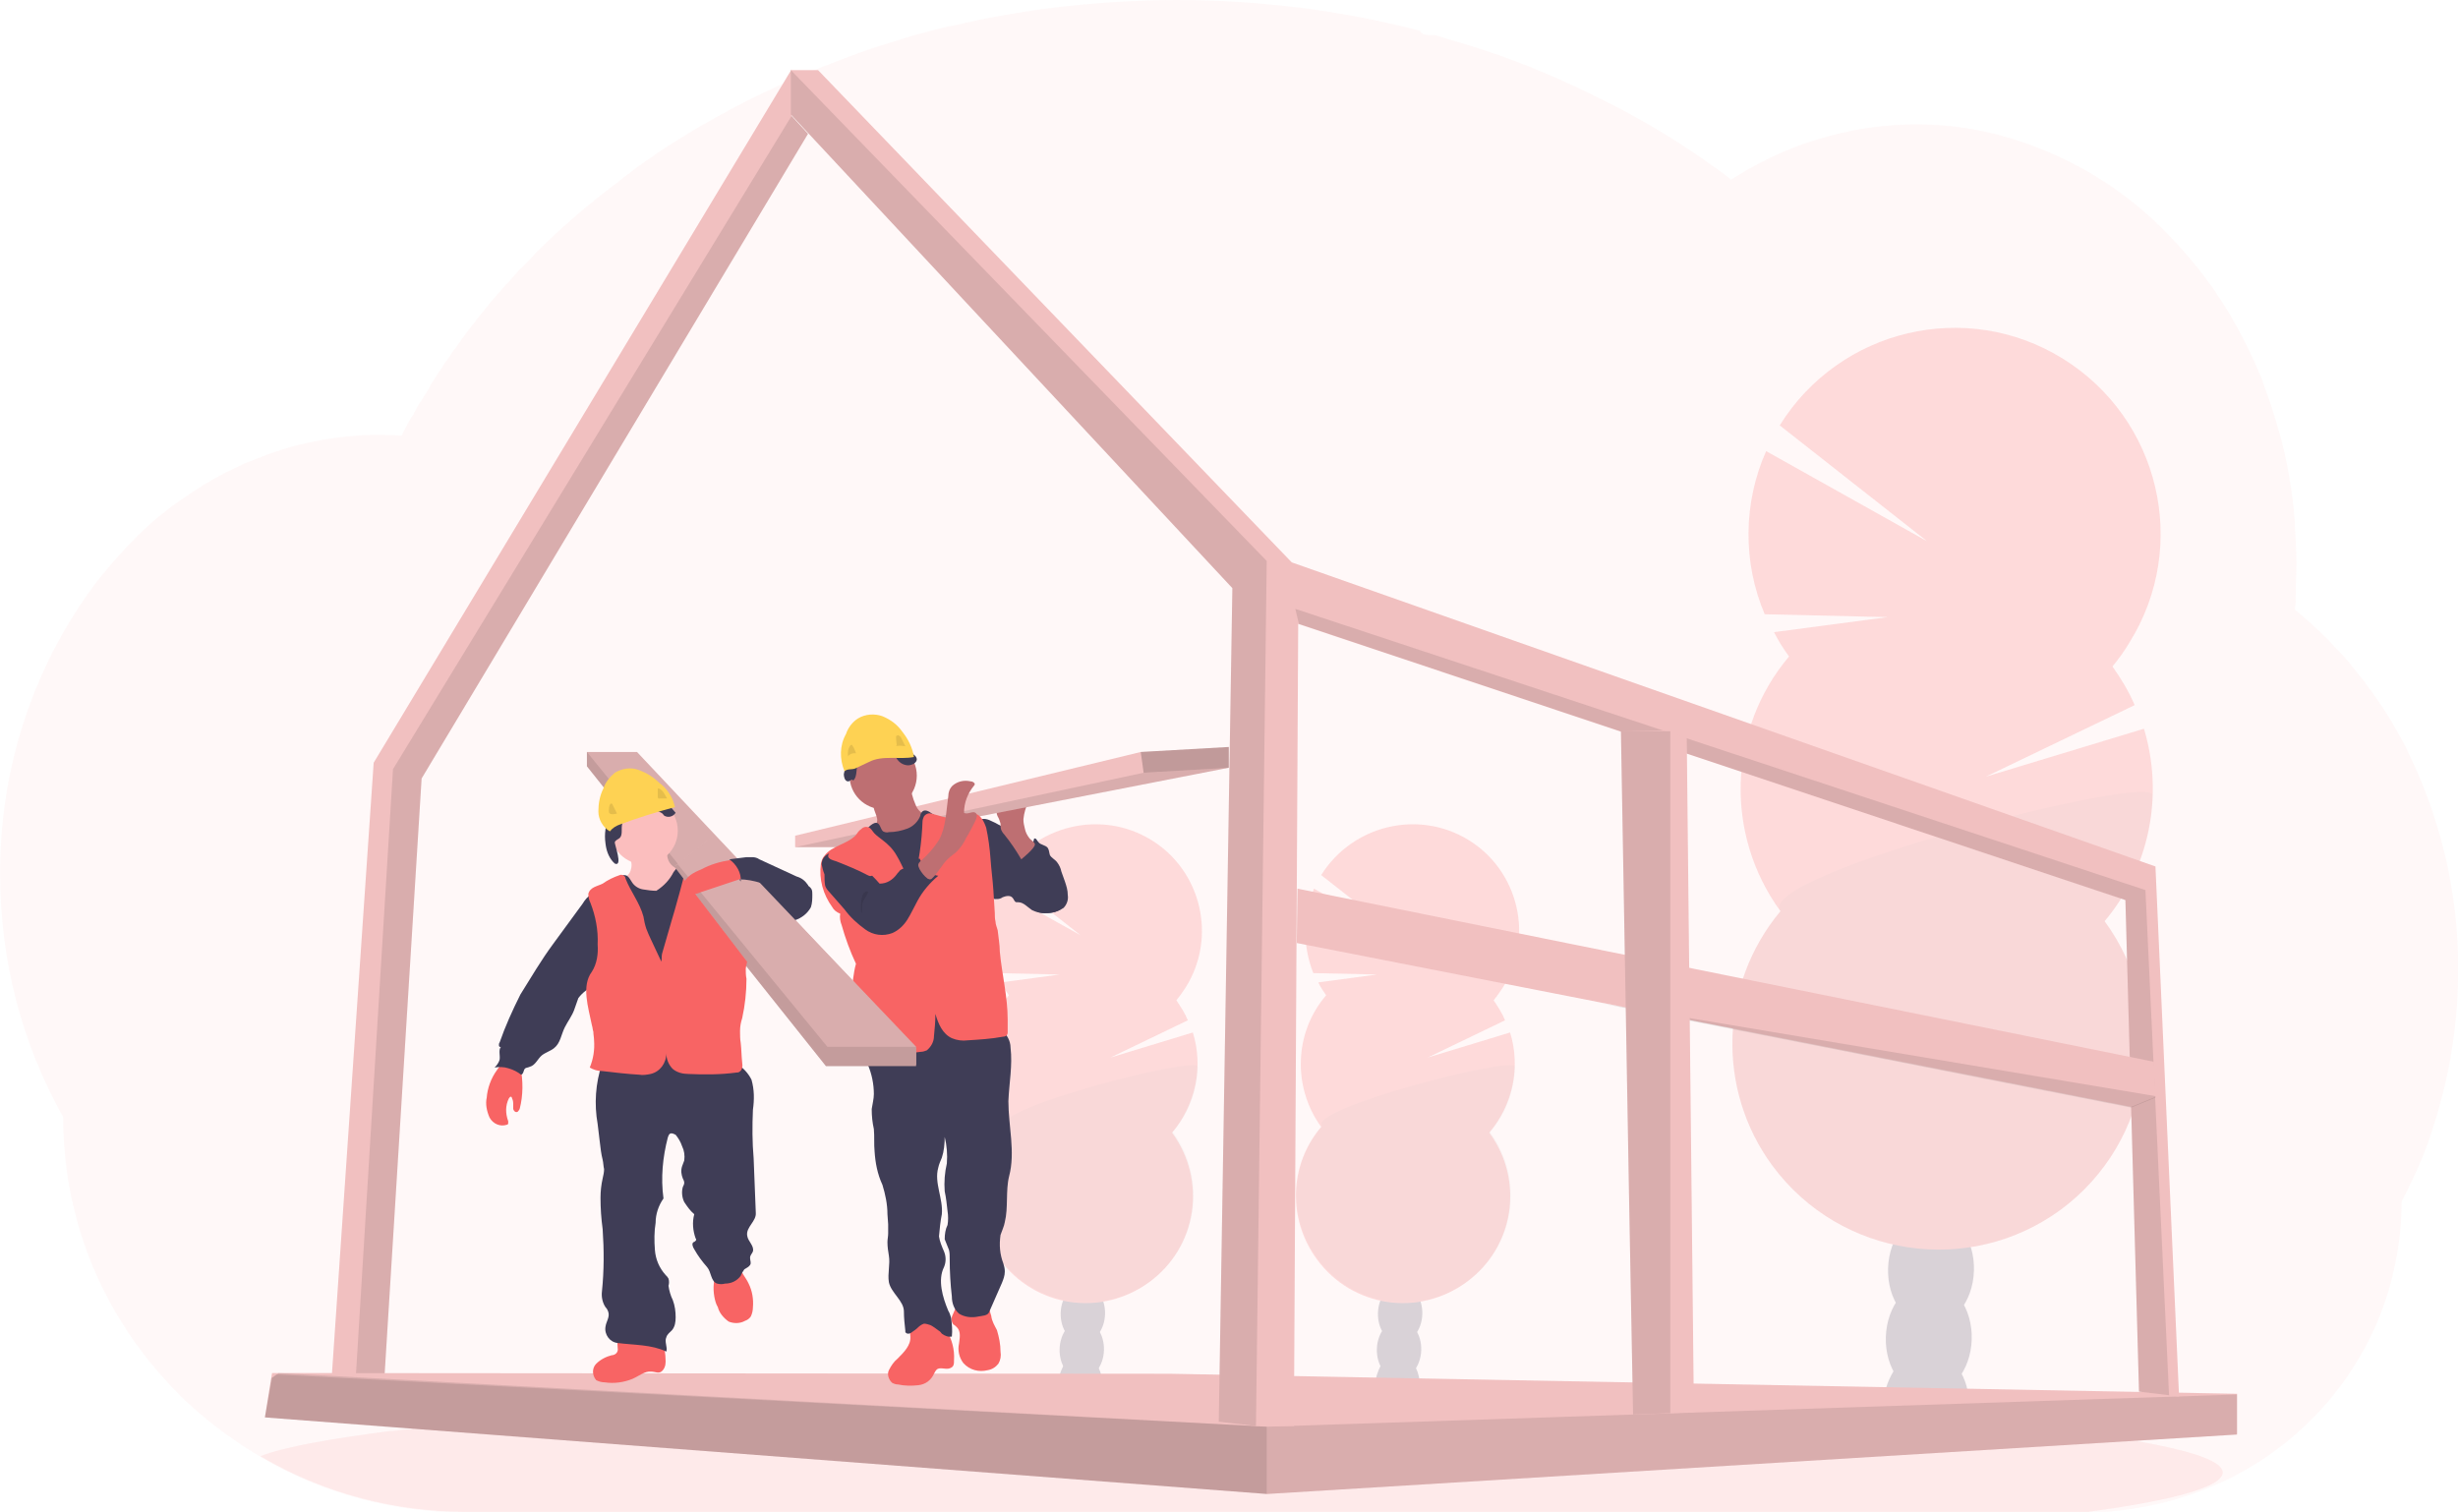 <?xml version="1.0" encoding="utf-8"?>
<!-- Generator: Adobe Illustrator 25.0.1, SVG Export Plug-In . SVG Version: 6.00 Build 0)  -->
<svg version="1.1" id="Camada_1" xmlns="http://www.w3.org/2000/svg" xmlns:xlink="http://www.w3.org/1999/xlink" x="0px" y="0px"
	 viewBox="0 0 343.5 211.3" style="enable-background:new 0 0 343.5 211.3;" xml:space="preserve">
<style type="text/css">
	.st0{opacity:5.000000e-02;fill:#F86464;enable-background:new    ;}
	.st1{opacity:0.1;fill:#F86464;enable-background:new    ;}
	.st2{opacity:0.2;}
	.st3{fill:#3F3D56;}
	.st4{fill:#F86464;}
	.st5{opacity:0.1;enable-background:new    ;}
	.st6{fill:#F1C0C0;}
	.st7{fill:#BE6F72;}
	.st8{opacity:0.2;enable-background:new    ;}
	.st9{fill:#FED253;}
	.st10{fill:#FBBEBE;}
</style>
<g id="Grupo_1982" transform="translate(0.02 0)">
	<path id="Caminho_5221" class="st0" d="M343.5,135.7c0,5.7-0.7,11.4-2.1,17c-0.5,1.9-1,3.7-1.6,5.5c-0.7,2.2-1.6,4.4-2.6,6.5
		c-0.5,1.1-1,2.1-1.6,3.2c0,5.9-1.2,11.7-3.5,17.1c-4.2,9.7-11.8,17.5-21.3,22c-6,2.8-12.5,4.3-19.1,4.4H65.2
		c-10.1,0-20-2.6-28.7-7.7l-0.1-0.1c-1.2-0.7-2.5-1.5-3.6-2.3c-2.7-1.8-5.2-3.9-7.5-6.1c-3.1-3.1-5.9-6.5-8.2-10.2
		c-5.5-8.7-8.3-18.7-8.3-28.9c-5.8-10.3-8.8-22-8.8-33.8c-0.1-14.8,4.6-29.2,13.5-41c1.8-2.3,3.7-4.4,5.7-6.4c2-2,4.2-3.8,6.6-5.4
		c1.9-1.3,3.8-2.5,5.8-3.5c0.8-0.4,1.7-0.8,2.5-1.2c0.8-0.3,1.5-0.6,2.3-0.9c0.9-0.4,1.9-0.7,2.8-1c1-0.3,1.9-0.6,2.8-0.8
		c1.4-0.3,2.7-0.6,4.2-0.8c1.2-0.2,2.3-0.3,3.5-0.4c0.9-0.1,1.9-0.1,2.8-0.1h0.5c1,0,2.1,0,3.1,0.1c0.1-0.2,0.2-0.4,0.3-0.6
		c0.4-0.8,0.8-1.6,1.3-2.3c0,0,0,0,0,0c0.1-0.1,0.1-0.3,0.2-0.4c0.3-0.6,0.7-1.2,1.1-1.8c0.2-0.3,0.3-0.6,0.5-0.8
		c0-0.1,0.1-0.1,0.1-0.2c0.2-0.3,0.4-0.6,0.5-0.9c0.9-1.4,1.8-2.9,2.8-4.2l0.2-0.4c0.2-0.2,0.3-0.4,0.5-0.6c0.4-0.6,0.8-1.1,1.2-1.7
		c0.3-0.4,0.6-0.8,0.9-1.2c0.8-1,1.5-1.9,2.3-2.9c0.8-1,1.6-1.9,2.5-2.9c0.1-0.1,0.2-0.3,0.4-0.4l1.2-1.4l0,0
		c0.1-0.1,0.1-0.1,0.2-0.2l0,0c0.1-0.2,0.3-0.3,0.5-0.5c0.7-0.7,1.4-1.4,2-2.1c3.5-3.5,7.2-6.7,11.2-9.7c0.2-0.1,0.3-0.2,0.5-0.4
		c0.7-0.6,1.5-1.1,2.2-1.7c4.1-3,8.5-5.7,13-8.1c0.3-0.2,0.6-0.3,0.9-0.5c4-2.1,8.2-4,12.4-5.7c2.3-0.9,4.7-1.8,7-2.6
		c1.6-0.5,3.2-1,4.8-1.5c2.5-0.7,5-1.4,7.6-1.9c7.5-1.7,15.1-2.7,22.8-3.1c2.3-0.1,4.7-0.2,7.1-0.2c11.5,0,23,1.4,34.1,4.3
		c0.2,0.4,0.6,0.6,1.1,0.6h1c0.4,0.1,0.8,0.2,1.3,0.4c2.4,0.7,4.7,1.4,7,2.2l0.6,0.2c5.7,2,11.2,4.5,16.6,7.3
		c4.8,2.5,9.5,5.4,13.9,8.6c0.7,0.5,1.4,1,2,1.5c0.8-0.5,1.6-1,2.5-1.5c3.2-1.8,6.6-3.3,10.2-4.3c7.4-2.2,15.3-2.5,22.8-0.9
		c9.8,2.2,18.7,7.2,25.6,14.4c2.9,3,5.5,6.2,7.7,9.7c0.2,0.3,0.3,0.5,0.5,0.8c1.9,3.1,3.5,6.4,4.9,9.7c0,0.1,0.1,0.2,0.1,0.4
		c1.2,3.2,2.2,6.4,3,9.7c0,0.2,0.1,0.3,0.1,0.5c0.7,3.2,1.2,6.5,1.4,9.7c0,0.1,0,0.2,0,0.4c0.1,1.7,0.2,3.4,0.2,5.1
		c0,1.5-0.1,3.1-0.1,4.6c0,0.2,0,0.3,0,0.5c0,0.4-0.1,0.9-0.1,1.3c2.2,1.8,4.3,3.8,6.2,5.9c0.9,0.9,1.7,1.9,2.5,2.9
		c2.4,3,4.6,6.3,6.4,9.7C340.9,113.6,343.6,124.6,343.5,135.7z"/>
	<path id="Caminho_5222" class="st1" d="M310.6,205.8c0,2-6.9,3.9-18.8,5.5H65.2c-10.1,0-20-2.6-28.7-7.7l-0.1-0.1
		c3.4-1.3,9.7-2.4,18.1-3.5l0,0l0.4,0c3.8-0.5,8-0.9,12.7-1.3c0.1,0,0.2,0,0.4,0l0,0c3.7-0.3,7.6-0.6,11.7-0.9c0.1,0,0.3,0,0.4,0
		c1.6-0.1,3.2-0.2,4.9-0.3l0,0l0.6,0c12.1-0.8,25.9-1.4,40.8-1.8h0c2.1-0.1,4.2-0.1,6.3-0.2c2.4-0.1,4.8-0.1,7.2-0.1
		c1.9,0,3.7-0.1,5.6-0.1h0c8.5-0.1,17.3-0.2,26.3-0.2c22.2,0,43.3,0.4,61.9,1.1h0.1c2.9,0.1,5.7,0.2,8.4,0.4l2.3,0.1
		c3.1,0.1,6.1,0.3,9,0.5l0,0C288.1,199.1,310.6,202.2,310.6,205.8z"/>
	<g id="Grupo_1979" transform="translate(181.21 115.202)" class="st2">
		<path id="Caminho_5223" class="st3" d="M17.2,78.5c0,0.3,0,0.6-0.1,0.9c-2-0.3-4.1-0.6-6.1-0.9v-0.3c0-0.9,0.3-1.7,0.7-2.5
			c0.7-1.3,2.3-1.9,3.6-1.2c0.6,0.3,1.1,0.8,1.3,1.4C17,76.7,17.2,77.6,17.2,78.5z"/>
		
			<ellipse id="Elipse_436" transform="matrix(3.158516e-02 -1 1 3.158516e-02 -59.565 85.3)" class="st3" cx="14.2" cy="73.4" rx="4.1" ry="3.1"/>
		
			<ellipse id="Elipse_437" transform="matrix(3.158516e-02 -1 1 3.158516e-02 -54.42 80.623)" class="st3" cx="14.4" cy="68.4" rx="4.1" ry="3.1"/>
		
			<ellipse id="Elipse_438" transform="matrix(3.158516e-02 -1 1 3.158516e-02 -49.277 75.944)" class="st3" cx="14.6" cy="63.4" rx="4.1" ry="3.1"/>
		
			<ellipse id="Elipse_439" transform="matrix(3.158516e-02 -1 1 3.158516e-02 -44.135 71.264)" class="st3" cx="14.7" cy="58.4" rx="4.1" ry="3.1"/>
		<path id="Caminho_5224" class="st4" d="M4.1,23.9c-0.4-0.6-0.8-1.1-1.1-1.8l8.2-1.1l-8.9-0.2C0.8,17,0.8,12.7,2.4,9l11.7,6.5
			L3.4,7.1C7.8,0.1,17-2.1,24,2.2c7,4.3,9.2,13.6,4.8,20.6c-0.4,0.6-0.8,1.2-1.3,1.8c0.6,0.9,1.2,1.8,1.6,2.8l-10.8,5.2l11.5-3.5
			c1.5,4.8,0.4,10.1-2.9,14c4.9,6.7,3.5,16-3.2,20.9c-6.7,4.9-16,3.5-20.9-3.2c-4.1-5.6-3.9-13.2,0.6-18.5
			C-0.6,36.8-0.4,29.1,4.1,23.9L4.1,23.9z"/>
		<path id="Caminho_5225" class="st5" d="M30.5,33.9c-0.1,3.4-1.3,6.6-3.5,9.1c4.9,6.7,3.5,16-3.2,20.9c-6.7,4.9-16,3.5-20.9-3.2
			c-4.1-5.6-3.9-13.2,0.6-18.5C1.6,39.7,30.5,32.3,30.5,33.9z"/>
	</g>
	<g id="Grupo_1980" transform="translate(136.877 115.202)" class="st2">
		<path id="Caminho_5226" class="st3" d="M17.2,78.5c0,0.3,0,0.6-0.1,0.9c-2-0.3-4.1-0.6-6.1-0.9v-0.3c0-0.9,0.3-1.7,0.7-2.5
			c0.7-1.3,2.3-1.9,3.6-1.2c0.6,0.3,1.1,0.8,1.3,1.4C17,76.7,17.2,77.6,17.2,78.5z"/>
		
			<ellipse id="Elipse_440" transform="matrix(3.158516e-02 -1 1 3.158516e-02 -59.569 85.298)" class="st3" cx="14.2" cy="73.4" rx="4.1" ry="3.1"/>
		
			<ellipse id="Elipse_441" transform="matrix(3.158516e-02 -1 1 3.158516e-02 -54.424 80.621)" class="st3" cx="14.4" cy="68.4" rx="4.1" ry="3.1"/>
		
			<ellipse id="Elipse_442" transform="matrix(3.158516e-02 -1 1 3.158516e-02 -49.282 75.941)" class="st3" cx="14.5" cy="63.4" rx="4.1" ry="3.1"/>
		
			<ellipse id="Elipse_443" transform="matrix(3.158516e-02 -1 1 3.158516e-02 -44.14 71.262)" class="st3" cx="14.7" cy="58.4" rx="4.1" ry="3.1"/>
		<path id="Caminho_5227" class="st4" d="M4.1,23.9c-0.4-0.6-0.8-1.1-1.1-1.8l8.2-1.1l-8.9-0.2C0.8,17,0.8,12.7,2.4,9l11.7,6.5
			L3.4,7.1C7.8,0.1,17-2.1,24,2.2c7,4.3,9.2,13.6,4.8,20.6c-0.4,0.6-0.8,1.2-1.3,1.8c0.6,0.9,1.2,1.8,1.6,2.8l-10.8,5.2l11.5-3.5
			c1.5,4.8,0.4,10.1-2.9,14c4.9,6.7,3.5,16-3.2,20.9c-6.7,4.9-16,3.5-20.9-3.2c-4.1-5.6-3.9-13.2,0.6-18.5
			C-0.6,36.8-0.4,29.1,4.1,23.9L4.1,23.9z"/>
		<path id="Caminho_5228" class="st5" d="M30.5,33.9c-0.1,3.4-1.3,6.6-3.5,9.1c4.9,6.7,3.5,16-3.2,20.9c-6.7,4.9-16,3.5-20.9-3.2
			c-4.1-5.6-3.9-13.2,0.6-18.5C1.6,39.7,30.5,32.3,30.5,33.9z"/>
	</g>
	<g id="Grupo_1981" transform="translate(242.093 45.85)" class="st2">
		<path id="Caminho_5229" class="st3" d="M33.1,151c0,0.6-0.1,1.2-0.2,1.8c-3.9-0.6-7.8-1.2-11.8-1.7v-0.5c0-1.7,0.5-3.3,1.4-4.8
			c1.3-2.6,4.4-3.7,7-2.4c1.1,0.6,2,1.5,2.5,2.7C32.8,147.6,33.1,149.3,33.1,151L33.1,151z"/>
		
			<ellipse id="Elipse_444" transform="matrix(3.158516e-02 -1 1 3.158516e-02 -114.636 164.126)" class="st3" cx="27.4" cy="141.2" rx="7.9" ry="6"/>
		
			<ellipse id="Elipse_445" transform="matrix(3.158516e-02 -1 1 3.158516e-02 -104.734 155.12)" class="st3" cx="27.7" cy="131.6" rx="7.9" ry="6"/>
		
			<ellipse id="Elipse_446" transform="matrix(3.158516e-02 -1 1 3.158516e-02 -94.828 146.117)" class="st3" cx="28" cy="122" rx="7.9" ry="6"/>
		
			<ellipse id="Elipse_447" transform="matrix(2.998030e-02 -1 1 2.998030e-02 -84.8 136.53)" class="st3" cx="27.9" cy="112" rx="7.9" ry="6"/>
		<path id="Caminho_5230" class="st4" d="M7.9,45.9c-0.8-1.1-1.5-2.2-2.1-3.4l15.9-2.1L4.5,40c-3.1-7.3-3-15.6,0.2-22.8l22.5,12.6
			L6.6,13.6C15,0.1,32.7-4.1,46.2,4.3c13.5,8.4,17.7,26.1,9.3,39.6c-0.7,1.2-1.5,2.3-2.4,3.4c1.2,1.7,2.3,3.5,3.1,5.4l-20.8,10
			L57.5,56c2.8,9.3,0.8,19.4-5.5,26.9c9.4,12.8,6.7,30.8-6.1,40.3c-12.8,9.4-30.8,6.7-40.3-6.1c-7.9-10.7-7.4-25.4,1.1-35.6
			C-1.1,70.8-0.7,56.1,7.9,45.9L7.9,45.9z"/>
		<path id="Caminho_5231" class="st5" d="M58.7,65.3C58.5,71.8,56.1,78,52,82.9c9.4,12.8,6.7,30.8-6.1,40.3
			c-12.8,9.4-30.8,6.7-40.3-6.1c-7.9-10.7-7.4-25.4,1.1-35.6C3,76.4,58.8,62.1,58.7,65.3z"/>
	</g>
	<path id="Caminho_5232" class="st6" d="M46,197.4l3.1,0h4.3l5.5-88.6l54-90.1l-2.3-2.5V9.7l-58.4,96.9L46,197.4z"/>
	<path id="Caminho_5233" class="st5" d="M49.4,197.4h4l5.5-88.6l54-90.1l-2.3-2.5l-55.7,91.3L49.4,197.4z"/>
	<path id="Caminho_5234" class="st6" d="M37,198.1l140,10.7l0.1,0l135.4-8.3l0.1,0v-5.7L163.4,192l-124.5-0.1H38l-0.1,0.6L37,198.1z
		"/>
	<path id="Caminho_5235" class="st5" d="M37,198.1l140,10.7l0.1,0l135.4-8.3l0.1-0.1v-5.5h-0.1L177,199.4l-138.1-7.5h0l-0.2,0.2
		l-0.7,0.5L37,198.1z"/>
	<path id="Caminho_5236" class="st5" d="M37,198.1l140,10.7v-9.4l-138.4-7.3l-0.7,0.5L37,198.1z"/>
	<path id="Caminho_5237" class="st6" d="M110.5,16l61.7,66.2l-1.9,116.5l5.2,0.6l0.1,0h5.2l0.6-112.1L297,125.8l1.9,68.7l4.2,0.5
		l1.4,0.2l-3.3-74.1L180.5,78.6L114.3,9.8h-3.8V16z"/>
	<path id="Caminho_5238" class="st5" d="M181,85.1l0.5,2.1L297,125.8l1.9,68.7l4.2,0.5l-3.3-70.6L181,85.1z"/>
	<path id="Caminho_5239" class="st5" d="M110.5,16l61.7,66.2l-1.9,116.5l5.2,0.6L177,78.4L110.5,9.8V16z"/>
	<path id="Caminho_5240" class="st6" d="M181.2,131.8l42.4,8.3h0l74.2,14.6l3.4-1.4l0-0.2l-0.2-4.7l-119.7-24.2L181.2,131.8z"/>
	<path id="Caminho_5241" class="st5" d="M223.6,140.2l74.2,14.6l3.4-1.4l0-0.2L223.6,140.2z"/>
	<path id="Caminho_5242" class="st6" d="M226.5,102.2l1.1,63.1l0.6,32.4l5.2-0.2l3.3-0.1l-1-94.3l-2.3-0.8l-0.5-0.2L226.5,102.2z"/>
	<path id="Caminho_5243" class="st5" d="M226.5,102.2L226.5,102.2l1.1,63.1l0.6,32.4l5.2-0.2v-95.3H226.5z"/>
	<path id="Caminho_5244" class="st3" d="M144.7,118.4c0.3,0.2,0.6,0.4,0.9,0.6c0.3,0.3,0.6,0.6,0.9,1c1.3,1.6,2.4,3.5,2.3,5.5
		c0,0.6-0.2,1.2-0.6,1.6c-0.6,0.4-1.3,0.5-1.9,0.5c-0.7,0.1-1.5-0.1-2.1-0.4c-0.6-0.4-1.2-1.1-1.9-1.1c-0.1,0-0.2,0-0.3,0
		c-0.3-0.1-0.3-0.4-0.5-0.6c-0.3-0.4-0.9-0.3-1.4-0.1c-0.4,0.3-0.9,0.3-1.4,0.2c-0.3-0.1-0.5-0.4-0.6-0.6c-0.9-1.8-1.5-3.8-1.5-5.9
		c-0.1-1.2-1.1-5.5,1.6-4.5c1.2,0.5,2.3,1.2,3.3,1.9L144.7,118.4z"/>
	<path id="Caminho_5245" class="st3" d="M142.1,118.8c0.5,0.3,1.1,0.3,1.6-0.1c0.4-0.4,0.7-0.9,0.8-1.5c0.3-0.1,0.4,0.3,0.6,0.5
		c0.3,0.4,1,0.4,1.3,0.8c0.2,0.3,0.2,0.7,0.3,1c0.2,0.4,0.7,0.6,1,1c0.3,0.4,0.5,0.8,0.6,1.3l0.5,1.4c0.2,0.6,0.4,1.2,0.4,1.9
		c0.1,0.6-0.1,1.3-0.6,1.8c-1.1,0.7-2.3,0.9-3.5,0.6c-0.8-0.3-1.4-1.1-1.6-1.9c-0.2-0.9-0.3-1.7-0.3-2.6c-0.1-0.8-0.4-1.7-0.7-2.4
		c-0.3-0.6-1-1.5-1-2.2C141.8,118.4,141.9,118.6,142.1,118.8z"/>
	<path id="Caminho_5246" class="st7" d="M143.2,115.8c-0.1-0.4-0.2-0.8-0.2-1.3c0.1-0.9,0.3-1.7,0.8-2.5l-3.3,0.5
		c-0.4,0-0.8,0.2-1.1,0.5c-0.2,0.3-0.2,0.7,0,1.1c0.2,0.3,0.3,0.7,0.4,1c0,0.3,0,0.6,0.1,0.9c0.1,0.2,0.2,0.4,0.4,0.6
		c0.9,1.1,1.7,2.3,2.4,3.5c0,0,2-1.6,1.9-2.1c0-0.3-0.6-0.6-0.8-0.9C143.5,116.7,143.3,116.3,143.2,115.8z"/>
	<path id="Caminho_5247" class="st6" d="M171.7,104.4v2.9l-49.2,9.6l-2.6,1.5h-8.8v-1.6l48.3-11.7L171.7,104.4z"/>
	<path id="Caminho_5248" class="st5" d="M171.7,107.3l-49.2,9.6l-2.6,1.5h-8.8l48.7-10.4L171.7,107.3z"/>
	<path id="Caminho_5249" class="st4" d="M132.3,186c-1.1-1.4-3.1-1.8-4.6-1c-0.2,0.1-0.3,0.2-0.4,0.3c-0.3,0.4-0.1,1-0.1,1.5
		c0.1,1.2-0.9,2.2-1.8,3.1c-0.5,0.4-0.9,1-1.2,1.6c-0.3,0.6,0,1.4,0.5,1.8c0.2,0.1,0.5,0.2,0.8,0.2c0.9,0.2,1.9,0.2,2.8,0.1
		c1-0.1,1.8-0.7,2.2-1.6c0.1-0.2,0.2-0.4,0.4-0.6c0.5-0.4,1.3,0.1,1.9-0.2c0.5-0.2,0.5-0.6,0.5-1.1C133.4,188.6,133,187.2,132.3,186
		z"/>
	<path id="Caminho_5250" class="st4" d="M139.3,185.9c0.3,1,0.5,2,0.5,3c0.1,0.6,0,1.2-0.3,1.7c-0.4,0.5-0.9,0.8-1.5,0.9
		c-1.2,0.3-2.5,0-3.4-1c-0.6-0.8-0.8-1.8-0.6-2.7c0.1-0.8,0.3-1.7-0.3-2.3c-0.1-0.1-0.3-0.3-0.5-0.4c-0.3-0.4-0.3-0.9-0.1-1.3
		c0.2-0.4,0.4-0.9,0.5-1.3c1.4-0.1,2.9,0,4.3,0.3c0.5,0.2,0.4,0.6,0.6,1.1C138.6,184.7,139,185.3,139.3,185.9z"/>
	<path id="Caminho_5251" class="st3" d="M140,144c0.7,0.6,1.2,1.5,1.2,2.4c0.3,2.5-0.2,5-0.3,7.5c0,3.5,1,7.1,0.1,10.5
		c-0.5,2-0.1,4.4-0.6,6.4c-0.1,0.6-0.4,1.2-0.6,1.8c-0.2,1.4-0.1,2.7,0.4,4c0.1,0.3,0.2,0.7,0.2,1.1c0,0.6-0.2,1.1-0.4,1.6l-1.8,4.1
		c-0.2,0.5-1,0.5-1.5,0.6c-0.9,0.2-1.9,0.1-2.7-0.4c-0.7-0.6-1-1.5-1-2.4c-0.2-1.7-0.3-3.5-0.3-5.2c0-0.5,0-0.9-0.1-1.3
		c-0.2-0.5-0.4-1-0.6-1.5c0-0.7,0.1-1.4,0.4-2c0.1-0.6,0.1-1.3,0-1.9c-0.1-0.9-0.2-1.9-0.4-2.8c-0.1-1.3,0-2.6,0.3-3.9
		c0.1-1.2,0-2.5-0.3-3.7c0,1-0.1,2-0.4,2.9c-0.2,0.5-0.4,0.9-0.5,1.4c-0.6,2.1,0.7,4.3,0.5,6.5c-0.2,1-0.3,2-0.4,3.1
		c0.1,0.7,0.4,1.4,0.7,2.1c0.3,0.7,0.3,1.5,0,2.2c-0.9,1.8-0.2,4.2,0.6,6.1c0.2,0.3,0.3,0.7,0.4,1c0.1,0.9,0.2,1.7,0.1,2.6
		c-0.5,0.1-1-0.1-1.4-0.4c-0.1-0.1-0.2-0.3-0.4-0.4c-0.4-0.3-0.8-0.6-1.2-0.8c-0.3-0.1-0.6-0.2-0.9-0.2c-0.3,0.1-0.6,0.3-0.8,0.5
		c-0.3,0.3-0.6,0.5-0.9,0.7c-0.1,0.1-0.3,0.2-0.5,0.2c-0.2,0-0.3-0.1-0.4-0.2c0,0,0-0.1,0-0.2c-0.1-0.9-0.2-1.8-0.2-2.7
		c0-1.5-1.8-2.6-2.1-4.1c-0.2-1.2,0.2-2.5,0-3.7c-0.1-0.6-0.2-1.2-0.2-1.9c0-0.4,0.1-0.8,0.1-1.2c0-0.4,0-0.9,0-1.3l-0.1-1.4
		c0-1.4-0.3-2.8-0.7-4.1c-0.7-1.5-1-3.1-1.1-4.7c-0.1-1,0-2-0.1-3.1c-0.2-0.9-0.3-1.8-0.3-2.8c0.1-0.7,0.3-1.4,0.3-2.1
		c0-1.4-0.3-2.8-0.8-4c-0.5-1.3-0.6-2.7-0.2-4.1c0.1-0.2,0.2-0.4,0.4-0.5c0.2-0.1,0.4-0.2,0.7-0.3c5-1.1,10.1-1.4,15.2-1
		C138.5,143.3,139.3,143.6,140,144z"/>
	<circle id="Elipse_448" class="st7" cx="123.4" cy="108.4" r="4.7"/>
	<path id="Caminho_5252" class="st7" d="M122.5,114.2c0.1,0.3,0.1,0.5,0,0.8c-0.1,0.2-0.2,0.4-0.3,0.5c-0.5,0.6-1,1.1-1.5,1.6
		c0.3,0.6,0.8,1.1,1.4,1.4c0.6,0.3,1.3,0.4,1.9,0.6c0.6,0.2,1.4,0.1,1.9-0.3l2.6-1.6c0.4-0.2,0.8-0.5,1.1-0.8
		c0.5-0.5,0.7-1.1,0.8-1.8c0-0.1,0-0.2-0.1-0.3c-0.1-0.1-0.2-0.1-0.4-0.1c-0.9-0.3-1.7-0.9-2-1.8c-0.4-0.9-0.6-1.8-0.7-2.7l-2.8,1.5
		c-0.4,0.2-0.8,0.4-1.2,0.6c-0.3,0.1-0.8,0.2-1,0.5C121.8,112.7,122.4,113.7,122.5,114.2z"/>
	<path id="Caminho_5253" class="st3" d="M120.7,116.3c-0.4,0.3-0.7,0.7-0.9,1.2c-0.1,0.6-0.1,1.2,0.2,1.8c0.8,2.5,1.4,5,1.8,7.5
		c0.2,1.8,0.3,3.5,0.5,5.3c0.2,3.6,0.6,9.4,1.1,13c1.7-0.1,3.5-0.3,5.2-0.6c3.2-0.3,6.6,0.4,9.8-0.3c-0.8-3-1.5-8.2-2.3-11.3
		c-0.3-1.2-0.6-2.4-0.7-3.7c-0.1-0.9,0-1.8,0-2.7c0-1.8-0.1-3.5-0.2-5.2c0-2-0.3-4.1-0.7-6.1c0-0.3-0.2-0.5-0.3-0.7
		c-0.3-0.2-0.7-0.2-1-0.1c-1.1,0.1-2.1-0.1-3-0.7c-0.4-0.3-0.9-0.6-1.3-0.3c-0.2,0.2-0.3,0.4-0.3,0.6c-0.3,0.8-1,1.5-1.8,1.8
		c-0.8,0.3-1.7,0.5-2.6,0.5c-0.3,0.1-0.6,0-0.8-0.1c-0.4-0.3-0.4-1.2-1-1.2C121.8,115,121,116,120.7,116.3z"/>
	<path id="Caminho_5254" class="st4" d="M127.6,123.4c-1.1-1-1.5-2.5-2.3-3.8c-0.5-0.9-1.2-1.6-2-2.2c-0.4-0.3-0.8-0.6-1.1-0.9
		c-0.3-0.3-0.5-0.8-0.9-0.9c-0.4-0.1-0.7,0-1,0.3c-0.3,0.2-0.5,0.5-0.7,0.8c-1.2,1.3-3.4,1.5-4.4,2.9c-0.3,0.3-0.4,0.7-0.5,1.1
		c-0.3,2.2,0.3,4.3,1.6,6.1c0.2,0.4,0.6,0.7,1.1,0.9c-0.1,0.5,0,1.1,0.2,1.6c0.5,1.8,1.2,3.7,2,5.4c-0.2,0.7-0.3,1.4-0.4,2.1
		c-0.2,1.8,0,3.6-0.2,5.4c-0.2,1.5-0.6,2.9-0.6,4.3c0,0.2,0,0.5,0.2,0.6c0.1,0.1,0.2,0.1,0.3,0.1l3.6,0.1c2.1,0.1,4.2,0,6.2-0.3
		c0.3,0,0.5-0.1,0.8-0.2c0.6-0.5,1-1.2,1-2c0.1-1,0.2-2,0.2-3.1c0.4,1.4,1,2.8,2.3,3.4c0.7,0.3,1.5,0.4,2.2,0.3
		c1.6-0.1,3.3-0.2,4.9-0.5c0.4,0,0.7-0.2,0.7-0.6c0-0.1,0-0.1,0-0.2l0-1.6c0-3.2-0.8-6.3-1.1-9.5c0-1-0.2-2-0.3-3
		c-0.1-0.4-0.3-0.8-0.3-1.2c-0.1-0.4-0.1-0.8-0.1-1.2l-0.2-3.2c-0.1-1.5-0.3-2.9-0.4-4.4c-0.1-1.4-0.3-2.9-0.6-4.3
		c-0.3-0.9-0.8-1.9-1.7-2c-0.5,0-1,0.1-1.4,0.3c-1.1,0.4-2.4,0.4-3.5,0c-0.4-0.1-0.7-0.2-1.1-0.3c-0.4-0.1-0.8,0.1-1,0.4
		c-0.1,0.2-0.2,0.5-0.2,0.7C128.8,117.6,128.4,120.6,127.6,123.4z"/>
	<path id="Caminho_5255" class="st3" d="M122.9,123.5c-1.3-1.5-2.8-2.8-4.5-3.8c-0.7-0.4-1.4-0.6-2.2-0.5c-0.8,0.1-1.4,0.8-1.4,1.6
		c0.1,0.5,0.2,0.9,0.4,1.4c0,0.5,0,1.1,0.1,1.6c0.1,0.3,0.3,0.6,0.6,0.9l2.1,2.4c0.8,1.1,1.8,2,2.9,2.8c1.1,0.8,2.5,1,3.8,0.5
		c0.9-0.4,1.6-1.1,2.1-1.9c0.5-0.8,0.9-1.7,1.4-2.6c0.7-1.3,1.7-2.5,2.9-3.5c-0.7-0.1-1.3-0.4-1.8-0.9c-0.1-0.2-0.2-0.3-0.3-0.5
		l-0.5-1c-0.3,0-0.6,0.1-0.9,0.3c-0.2,0.2-0.4,0.5-0.6,0.7c-0.4,0.3-1,0.4-1.3,0.7c-0.1,0.2-0.3,0.3-0.4,0.5
		C124.7,123,123.9,123.5,122.9,123.5L122.9,123.5z"/>
	<path id="Caminho_5256" class="st7" d="M131.2,117.4c1-1.8,1-4.1,1.3-6.1c0-0.6,0.2-1.1,0.6-1.5c0.7-0.6,1.6-0.8,2.5-0.6
		c0.3,0,0.6,0.2,0.6,0.4c0,0.1-0.1,0.2-0.1,0.2c-0.9,1.1-1.4,2.4-1.4,3.8c0.5,0.3,1.2-0.3,1.6,0c0.3,0.2,0.2,0.7,0,1.1
		c-0.4,0.8-0.8,1.6-1.3,2.4c-0.3,0.7-0.8,1.4-1.3,1.9c-0.4,0.4-0.8,0.6-1.2,1c-0.9,0.8-1.4,2-2.3,2.8c-0.1,0.1-0.2,0.1-0.3,0.1
		c-0.1,0-0.2-0.1-0.3-0.1c-0.5-0.4-0.8-0.8-1.1-1.3c-0.3-0.6-0.3-0.8,0.3-1.3C129.6,119.5,130.5,118.5,131.2,117.4z"/>
	<path id="Caminho_5257" class="st4" d="M121.2,122.3c0.2,0.1,0.4,0.2,0.6,0.1c0.1,0,0.1-0.1,0.2-0.2c0.3-0.4,0.6-0.9,0.8-1.4
		c0-0.1,0.1-0.2,0.1-0.2c0-0.2-0.2-0.3-0.3-0.4c-0.8-0.5-1.7-1-2.7-1.3c-0.8-0.3-1.6-0.5-2.4-0.5c-0.6,0-1.2,0.3-1.6,0.8
		c-0.6,0.8,0.4,1,1,1.2C118.4,121,119.9,121.6,121.2,122.3z"/>
	<path id="Caminho_5258" class="st5" d="M120.3,127.2c0,0.1,0,0.3,0.1,0.4c0.1-0.4,0-0.9,0.1-1.3c0.1-0.6,0.7-1.1,0.8-1.7
		C120.2,124.4,120.3,126.6,120.3,127.2z"/>
	<path id="Caminho_5259" class="st8" d="M171.7,104.4v2.9l-11.9,0.7l-0.4-2.9L171.7,104.4z"/>
	<path id="Caminho_5260" class="st3" d="M119.2,109.1c0.7-0.6,0.3-1.9,0.8-2.7c0.3-0.4,0.8-0.7,1.3-0.9c0.6-0.3,1.2-0.4,1.9-0.5
		c0.7-0.1,1.3,0.2,1.8,0.6c0.2,0.2,0.3,0.5,0.5,0.7c0.4,0.5,1.2,0.8,1.8,0.6c0.4-0.1,0.8-0.4,0.8-0.8c0-0.2-0.2-0.5-0.4-0.6
		l-0.8-0.9c-0.8-1.2-2-2-3.4-2.4c-1-0.1-2,0-2.9,0.4c-0.4,0.1-0.8,0.3-0.9,0.7c-0.1,0.3,0,0.5,0,0.8c-0.1,0.5-0.8,0.7-1.1,1.1
		s-0.2,1-0.3,1.5c-0.2,0.5-0.3,1-0.4,1.5c0,0.3,0.1,0.9,0.5,1S119,108.7,119.2,109.1z"/>
	<path id="Caminho_5261" class="st9" d="M127.7,105.8c-0.2-1.3-0.8-2.5-1.6-3.5c-0.7-1-1.6-1.7-2.8-2.2c-1.1-0.4-2.4-0.3-3.4,0.3
		c-0.8,0.5-1.4,1.3-1.7,2.2c-0.9,1.6-0.9,3.5-0.2,5.2c0.4-0.4,1-0.2,1.5-0.4c0.6-0.3,1.3-0.6,1.9-0.9
		C123.3,105.5,125.7,106.2,127.7,105.8z"/>
	<path id="Caminho_5262" class="st5" d="M118.5,105.7c-0.1-0.5,0-1.1,0.3-1.5c0,0,0.1-0.1,0.2-0.1c0.1,0,0.1,0.1,0.1,0.1
		c0.2,0.3,0.4,0.7,0.5,1.1C119.2,105.2,118.7,105.4,118.5,105.7"/>
	<path id="Caminho_5263" class="st5" d="M125.3,104.2l-0.1-1c0-0.1,0-0.2,0-0.3c0.1-0.1,0.3-0.2,0.4-0.1c0.1,0.1,0.3,0.2,0.3,0.3
		c0.2,0.4,0.4,0.8,0.6,1.2c-0.5-0.1-1-0.1-1.4,0"/>
	<path id="Caminho_5264" class="st5" d="M128,146.5v2.4l-2,0.1h-10.6v-2.5H128z"/>
	<path id="Caminho_5265" class="st6" d="M128,146.5v2.5h-12.6L82,107.1v-2h7L128,146.5z"/>
	<path id="Caminho_5266" class="st5" d="M128,146.5v2.5h-12.6L82,107.1v-2h7L128,146.5z"/>
	<path id="Caminho_5267" class="st5" d="M128,146.5v2.5h-12.6L82,107.1v-2l33.6,41.3L128,146.5z"/>
	<path id="Caminho_5268" class="st4" d="M86.3,188.4c0.1,0.5-0.2,0.9-0.7,1c0,0,0,0-0.1,0c-0.8,0.2-1.6,0.6-2.2,1.2
		c-0.6,0.6-0.6,1.6,0,2.3c0,0,0,0,0,0c0.4,0.2,0.8,0.3,1.2,0.3c1.3,0.2,2.7,0,3.9-0.5c0.9-0.4,1.7-1.1,2.6-1c0.5,0,1,0.3,1.4,0
		s0.6-0.8,0.6-1.4c0-1.1-0.2-2.2-0.5-3.2c-0.7-0.2-1.4-0.3-2.1-0.3l-2.2-0.3c-0.4-0.1-1.3-0.4-1.7,0S86.3,188,86.3,188.4z"/>
	<path id="Caminho_5269" class="st4" d="M99.8,181.2c0.1,0.5,0.2,1,0.5,1.5c0.2,0.8,0.8,1.5,1.5,2c0.7,0.3,1.6,0.3,2.3-0.1
		c0.3-0.1,0.6-0.3,0.8-0.6c0.2-0.4,0.3-0.9,0.3-1.3c0.1-1.1-0.1-2.3-0.6-3.3c-0.4-0.9-1.2-1.6-1.2-2.6l-2.7,0.5
		c-0.1,0-0.3,0.1-0.4,0.2c-0.1,0.1-0.1,0.2-0.2,0.3C99.7,178.9,99.6,180,99.8,181.2z"/>
	<path id="Caminho_5270" class="st4" d="M68,153.4c-0.2,0.9,0,1.9,0.4,2.8c0.5,0.9,1.5,1.3,2.4,1c0.1,0,0.2-0.1,0.2-0.2
		c0-0.1,0-0.2,0-0.3c-0.4-1.1-0.4-2.2,0.1-3.2c0.1-0.1,0.2-0.3,0.3-0.2c0.1,0,0.1,0.1,0.1,0.1c0.1,0.2,0.2,0.5,0.2,0.8
		c0,0.3,0,0.5,0,0.8c0.1,0.3,0.3,0.5,0.6,0.4c0.1-0.1,0.2-0.2,0.3-0.4c0.5-1.9,0.5-4,0.1-5.9c0-0.2-0.1-0.3-0.3-0.3c0,0,0,0-0.1,0
		c-1.4-0.1-2.1-0.5-2.9,0.8C68.6,150.7,68.1,152.1,68,153.4z"/>
	<path id="Caminho_5271" class="st3" d="M84.1,148.7c-0.9,2.7-1.1,5.6-0.6,8.4l0.3,2.5c0.1,0.9,0.2,1.7,0.4,2.5
		c0.1,0.4,0.1,0.9,0.2,1.3c0,0.4-0.1,0.9-0.2,1.3c-0.2,0.9-0.3,1.8-0.3,2.7c0,1.5,0.1,2.9,0.3,4.4c0.2,2.9,0.2,5.8-0.1,8.7
		c-0.1,0.8,0.1,1.6,0.5,2.2c0.2,0.2,0.3,0.4,0.4,0.7c0.2,0.7-0.3,1.3-0.4,2c-0.2,1.1,0.6,2.2,1.7,2.3c2.3,0.3,4.7,0.2,6.8,1.2
		c0.2-0.6-0.3-1.4,0-2c0.1-0.4,0.5-0.7,0.8-1c0.4-0.5,0.5-1.1,0.5-1.8c0-0.8-0.1-1.6-0.4-2.4c-0.3-0.6-0.5-1.3-0.6-2
		c0.1-0.3,0.1-0.7,0-1c-0.1-0.2-0.2-0.3-0.4-0.5c-0.9-1-1.4-2.2-1.5-3.5c-0.1-1.3-0.1-2.6,0.1-3.8c0-1.2,0.4-2.4,1.1-3.4
		c-0.4-2.9-0.1-5.8,0.6-8.5c0.1-0.3,0.2-0.6,0.5-0.6c0.2,0,0.4,0.1,0.6,0.2c0.4,0.5,0.7,1,0.9,1.6c0.3,0.6,0.4,1.3,0.3,2
		c-0.1,0.3-0.2,0.5-0.3,0.8c-0.2,0.6-0.1,1.2,0.1,1.7c0.1,0.2,0.2,0.4,0.2,0.6c0,0.2-0.1,0.4-0.2,0.6c-0.2,0.7-0.1,1.5,0.2,2.1
		c0.4,0.6,0.8,1.2,1.4,1.7c-0.3,1.1-0.2,2.3,0.2,3.4c0.1,0.1,0.1,0.2,0,0.3c-0.1,0.1-0.2,0.2-0.3,0.2c-0.3,0.2-0.1,0.7,0.1,1
		c0.5,0.9,1.1,1.7,1.8,2.5c0.6,0.7,0.5,2,1.4,2.3c0.4,0.1,0.7,0.1,1.1,0c0.9,0,1.7-0.4,2.2-1.1c0.1-0.3,0.3-0.6,0.5-0.9
		c0.3-0.2,0.6-0.3,0.8-0.6s0-0.6,0-1s0.3-0.6,0.4-0.9c0.2-0.8-0.7-1.4-0.8-2.2c-0.2-1.2,1.3-2,1.2-3.2c-0.1-2.5-0.2-5.1-0.3-7.6
		c-0.2-2.3-0.2-4.5-0.1-6.8c0.2-1.4,0.2-2.8-0.2-4.2c-0.9-1.8-2.8-3-4.8-3.1c-2-0.1-4,0.1-6,0.6C90.7,149,87.4,149,84.1,148.7z"/>
	<circle id="Elipse_449" class="st10" cx="90" cy="116.1" r="4.7"/>
	<path id="Caminho_5272" class="st10" d="M88.1,121.7c-0.3,0.8-1.1,1.2-1.9,1.2c-0.1,0.7,0.2,1.4,0.7,2c2,2.3,5,3.3,8,2.7
		c0.6-0.1,1.1-0.3,1.6-0.7c0.6-0.5,1.1-1.3,1.2-2.1c0.1-0.8,0.2-1.6,0.1-2.4c0-0.2,0-0.3-0.1-0.4c-0.1-0.1-0.3-0.1-0.4-0.1
		c-1,0-2-0.2-2.9-0.6c-0.9-0.4-1.4-1.5-1.1-2.5c-0.7,0.1-1.3,0.2-2,0.2c-0.7,0.1-1.4,0.2-2.1,0.3c-0.3,0-0.7,0.1-1,0.2
		c-0.4,0.2-0.3,0.1-0.2,0.5C88.3,120.5,88.3,121.1,88.1,121.7z"/>
	<path id="Caminho_5273" class="st3" d="M91.7,124.5c-0.6,0-1.3-0.1-1.9-0.2c-0.6-0.1-1.2-0.5-1.5-1c-0.2-0.3-0.4-0.7-0.7-0.9
		c-0.6-0.3-1.2,0.2-1.7,0.7c-0.4,0.4-0.9,0.8-1.4,1.1c-0.6,0.3-1.4,0.4-1.9,0.8c-0.5,0.3-0.9,0.8-1.2,1.3l-4.1,5.6
		c-1.7,2.3-3.1,4.7-4.6,7.1c-1.1,2.2-2.1,4.4-2.9,6.7c-0.1,0.1-0.1,0.3-0.1,0.4c0,0.2,0.2,0.3,0.3,0.2c-0.4,0.4-0.1,1.2-0.2,1.8
		c-0.1,0.4-0.4,0.8-0.7,1.1c0.6-0.1,1.3-0.1,1.9,0.1c0.7,0.2,1.3,0.5,1.8,0.9c0.4-0.1,0.3-0.7,0.6-0.9c0.2-0.1,0.4-0.1,0.6-0.2
		c0.8-0.2,1.1-1.1,1.7-1.6c0.5-0.4,1.2-0.6,1.7-1c0.9-0.7,1-1.9,1.5-2.9c0.4-0.8,1-1.6,1.3-2.4c0.2-0.6,0.4-1.1,0.6-1.7
		c0.6-0.8,1.4-1.4,2.3-1.7c0.5-0.3,1.2-0.5,1.8-0.5c-0.1,1.3-0.1,2.7,0.1,4c0.1,0.5,0.2,0.9,0.4,1.4c0.5,2.1,0.7,4.3,0.7,6.4
		c1.3-0.3,2.7-0.5,4.1-0.5c1.1,0,2.2,0.1,3.2,0.1c1.3,0,2.6-0.3,3.8-0.4c1.3-0.1,2.6,0.1,3.8,0.6c-0.1-1.8,0-3.7,0.2-5.5l0.3-2.9
		c0.1-0.8,0.2-1.7,0.4-2.5c0.2-0.7,0.4-1.3,0.6-2c0.5-2.4,0.7-4.8,0.4-7.3c-0.1-1.3-0.5-2.5-1.1-3.6c-0.2-0.4-0.4-0.8-0.7-1.2
		c-1.4-1.9-3.7-3-6-2.8c-0.1,0-0.3,0-0.4,0.1c-0.2,0.2-0.4,0.4-0.6,0.7C93.6,122.9,92.8,123.8,91.7,124.5L91.7,124.5z"/>
	<path id="Caminho_5274" class="st3" d="M85.9,117.7c0.1-0.3,0.5-0.4,0.7-0.6c0.4-0.4,0.2-1.2,0.3-1.8c0.2-0.9,0.8-1.6,1.7-1.9
		c0.8-0.3,1.7-0.3,2.6-0.2c0.4,0,0.8,0.2,1.2,0.4c0.2,0.1,0.3,0.3,0.4,0.4c0.5,0.3,1.2,0.2,1.6-0.4c-1-1.2-2.2-2.6-3.7-2.9
		c-0.5-0.1-1.1-0.2-1.6-0.2c-0.7-0.1-1.5,0-2.1,0.3c-0.9,0.4-1.6,1.2-1.9,2.2c-0.3,0.9-0.4,1.9-0.5,2.9c-0.1,0.7-0.1,1.3,0,2
		c0.1,0.9,0.4,1.8,1,2.5c0.1,0.1,0.2,0.2,0.3,0.3C87.1,121.2,85.8,117.9,85.9,117.7z"/>
	<path id="Caminho_5275" class="st9" d="M94.3,112.8c-0.3-1.4-1.1-2.6-2.2-3.4c-0.8-0.8-1.8-1.4-2.9-1.8c-1.1-0.4-2.3-0.2-3.3,0.4
		c-0.7,0.6-1.3,1.3-1.6,2.2c-0.5,1-0.7,2.1-0.7,3.2c0,1.1,0.6,2.2,1.6,2.8c0.4-0.5,0.9-0.8,1.5-1C89.1,114.3,91.7,113.5,94.3,112.8z
		"/>
	<path id="Caminho_5276" class="st5" d="M85.4,112.3c0.1,0,0.2,0.1,0.2,0.2c0.2,0.4,0.4,0.8,0.6,1.2c-0.3,0.1-0.9,0.2-1.1-0.1
		C85,113.3,85.1,112.3,85.4,112.3z"/>
	<path id="Caminho_5277" class="st5" d="M92.1,111.6c-0.1,0.1-0.2-0.1-0.2-0.2v-1.1c0,0,0-0.1,0-0.1c0,0,0.1,0,0.1,0
		c0.2,0,0.4,0.2,0.6,0.4c0.2,0.3,0.4,0.6,0.6,1l-1.2,0"/>
	<path id="Caminho_5278" class="st3" d="M107.5,130.4c0.3-0.3,0.6-0.5,0.9-0.7c0.9-0.5,1.8-0.8,2.7-1.1c0.9-0.3,1.7-0.9,2.2-1.8
		c0.2-0.6,0.2-1.2,0.2-1.8c0-0.2,0-0.5-0.1-0.7c-0.1-0.2-0.3-0.4-0.5-0.5c-1.3-0.8-2.9-1.1-4.4-0.9c-3.4,0.2-6.7,1-9.7,2.4
		c-0.2,0.1-0.3,0.2-0.4,0.3c-0.1,0.1-0.1,0.3-0.1,0.4c-0.1,0.9,0.1,1.7,0.3,2.5c0.4,1,1.2,1.9,1.6,2.9c0.2,0.5,0.2,1,0.3,1.5
		c0.1,0.5,0.4,0.9,0.8,1.2c1.2,0.7,2.2-0.2,3-1L107.5,130.4z"/>
	<path id="Caminho_5279" class="st4" d="M92.4,134.4l-1.5-3.2c-0.2-0.4-0.4-0.9-0.6-1.4c-0.2-0.6-0.3-1.1-0.4-1.7
		c-0.5-1.9-1.8-3.5-2.5-5.3c0-0.2-0.1-0.3-0.2-0.4c-0.2-0.1-0.4-0.2-0.6-0.1c-0.9,0.3-1.7,0.7-2.4,1.2c-0.4,0.2-0.8,0.3-1.2,0.5
		c-0.4,0.2-0.7,0.5-0.8,0.9c0,0.5,0.1,0.9,0.3,1.3c0.7,1.8,1.1,3.8,1,5.8c0.1,1.3-0.1,2.7-0.8,3.8c-1.5,2-0.5,5,0,7.5
		c0.1,0.3,0.1,0.6,0.2,0.9c0,0.4,0.1,0.8,0.1,1.2c0.1,1.3-0.1,2.6-0.6,3.8c0.5,0.3,1.1,0.5,1.8,0.5c1.7,0.2,3.4,0.4,5.1,0.5
		c0.5,0.1,1.1,0,1.6-0.1c1.3-0.3,2.2-1.5,2.2-2.9c0,0.8,0.3,1.6,0.9,2.2c0.6,0.5,1.4,0.7,2.2,0.7c2.2,0.1,4.5,0.1,6.7-0.2
		c0.1,0,0.3,0,0.4-0.1c0.4-0.2,0.5-0.8,0.4-1.3c-0.1-0.9-0.1-1.8-0.2-2.7c-0.1-0.6-0.1-1.1-0.1-1.7c0-0.6,0.1-1.2,0.3-1.8
		c0.4-1.8,0.6-3.7,0.6-5.5c-0.1-0.5-0.1-0.9-0.1-1.4c0.1-1,0.6-2,0.5-3c-0.2-3-0.6-6-1.4-9c-0.1-0.5-0.4-1-0.8-1.4
		c-0.6-0.4-1.4-0.2-2.1-0.4c-0.3-0.1-0.6-0.3-0.9-0.5c-0.6-0.4-1.3-0.6-2-0.6c-0.5-0.1-1.1,0.1-1.5,0.5c-0.2,0.2-0.2,0.5-0.3,0.8
		c-0.4,1.8-0.9,3.5-1.4,5.3l-0.5,1.7l-1.3,4.5C92.4,133.8,92.5,133.9,92.4,134.4z"/>
	<path id="Caminho_5280" class="st6" d="M99.8,116.7l28.2,29.6v2.5h-12.6l-21.2-27.7"/>
	<path id="Caminho_5281" class="st5" d="M99.8,116.7l28.2,29.6v2.5h-12.6l-21.2-27.7"/>
	<path id="Caminho_5282" class="st5" d="M94.7,120.8L94.7,120.8l20.9,25.5H128v2.5h-12.6l-21.2-27.7L94.7,120.8z"/>
	<path id="Caminho_5283" class="st4" d="M98,121.5c-1,0.4-2.2,1-2.5,2.1c-0.2,0.5,0.1,1.1,0.6,1.3c0.1,0,0.3,0.1,0.4,0.1
		c0.5,0,1-0.1,1.4-0.3l6-2c0.2-0.1,0.4-0.1,0.4-0.3c0-0.1,0-0.2-0.1-0.3c-0.2-0.5-0.4-1.4-0.8-1.7c-0.3-0.3-1-0.2-1.3-0.2
		C100.7,120.4,99.3,120.8,98,121.5z"/>
	<path id="Caminho_5284" class="st3" d="M103.3,122.9c1,0,2,0.2,3,0.5c1,0.3,1.8,0.9,2.5,1.7c0.2,0.2,0.3,0.5,0.4,0.8
		c0.1,0.3,1,0.5,0.8,0.7c0.6-0.1,0.5,0.2,1.1,0.2c0.7,0,1.3-0.2,1.7-0.7c0.3-0.4,0.4-0.9,0.3-1.4c0-0.3-0.1-0.7-0.2-1
		c-0.4-0.6-0.9-1-1.6-1.2l-5.2-2.4c-0.3-0.2-0.6-0.3-1-0.3c-0.3,0-0.6,0-0.8,0l-2.4,0.3c1,0.7,1.7,1.9,1.6,3.1"/>
</g>
</svg>
